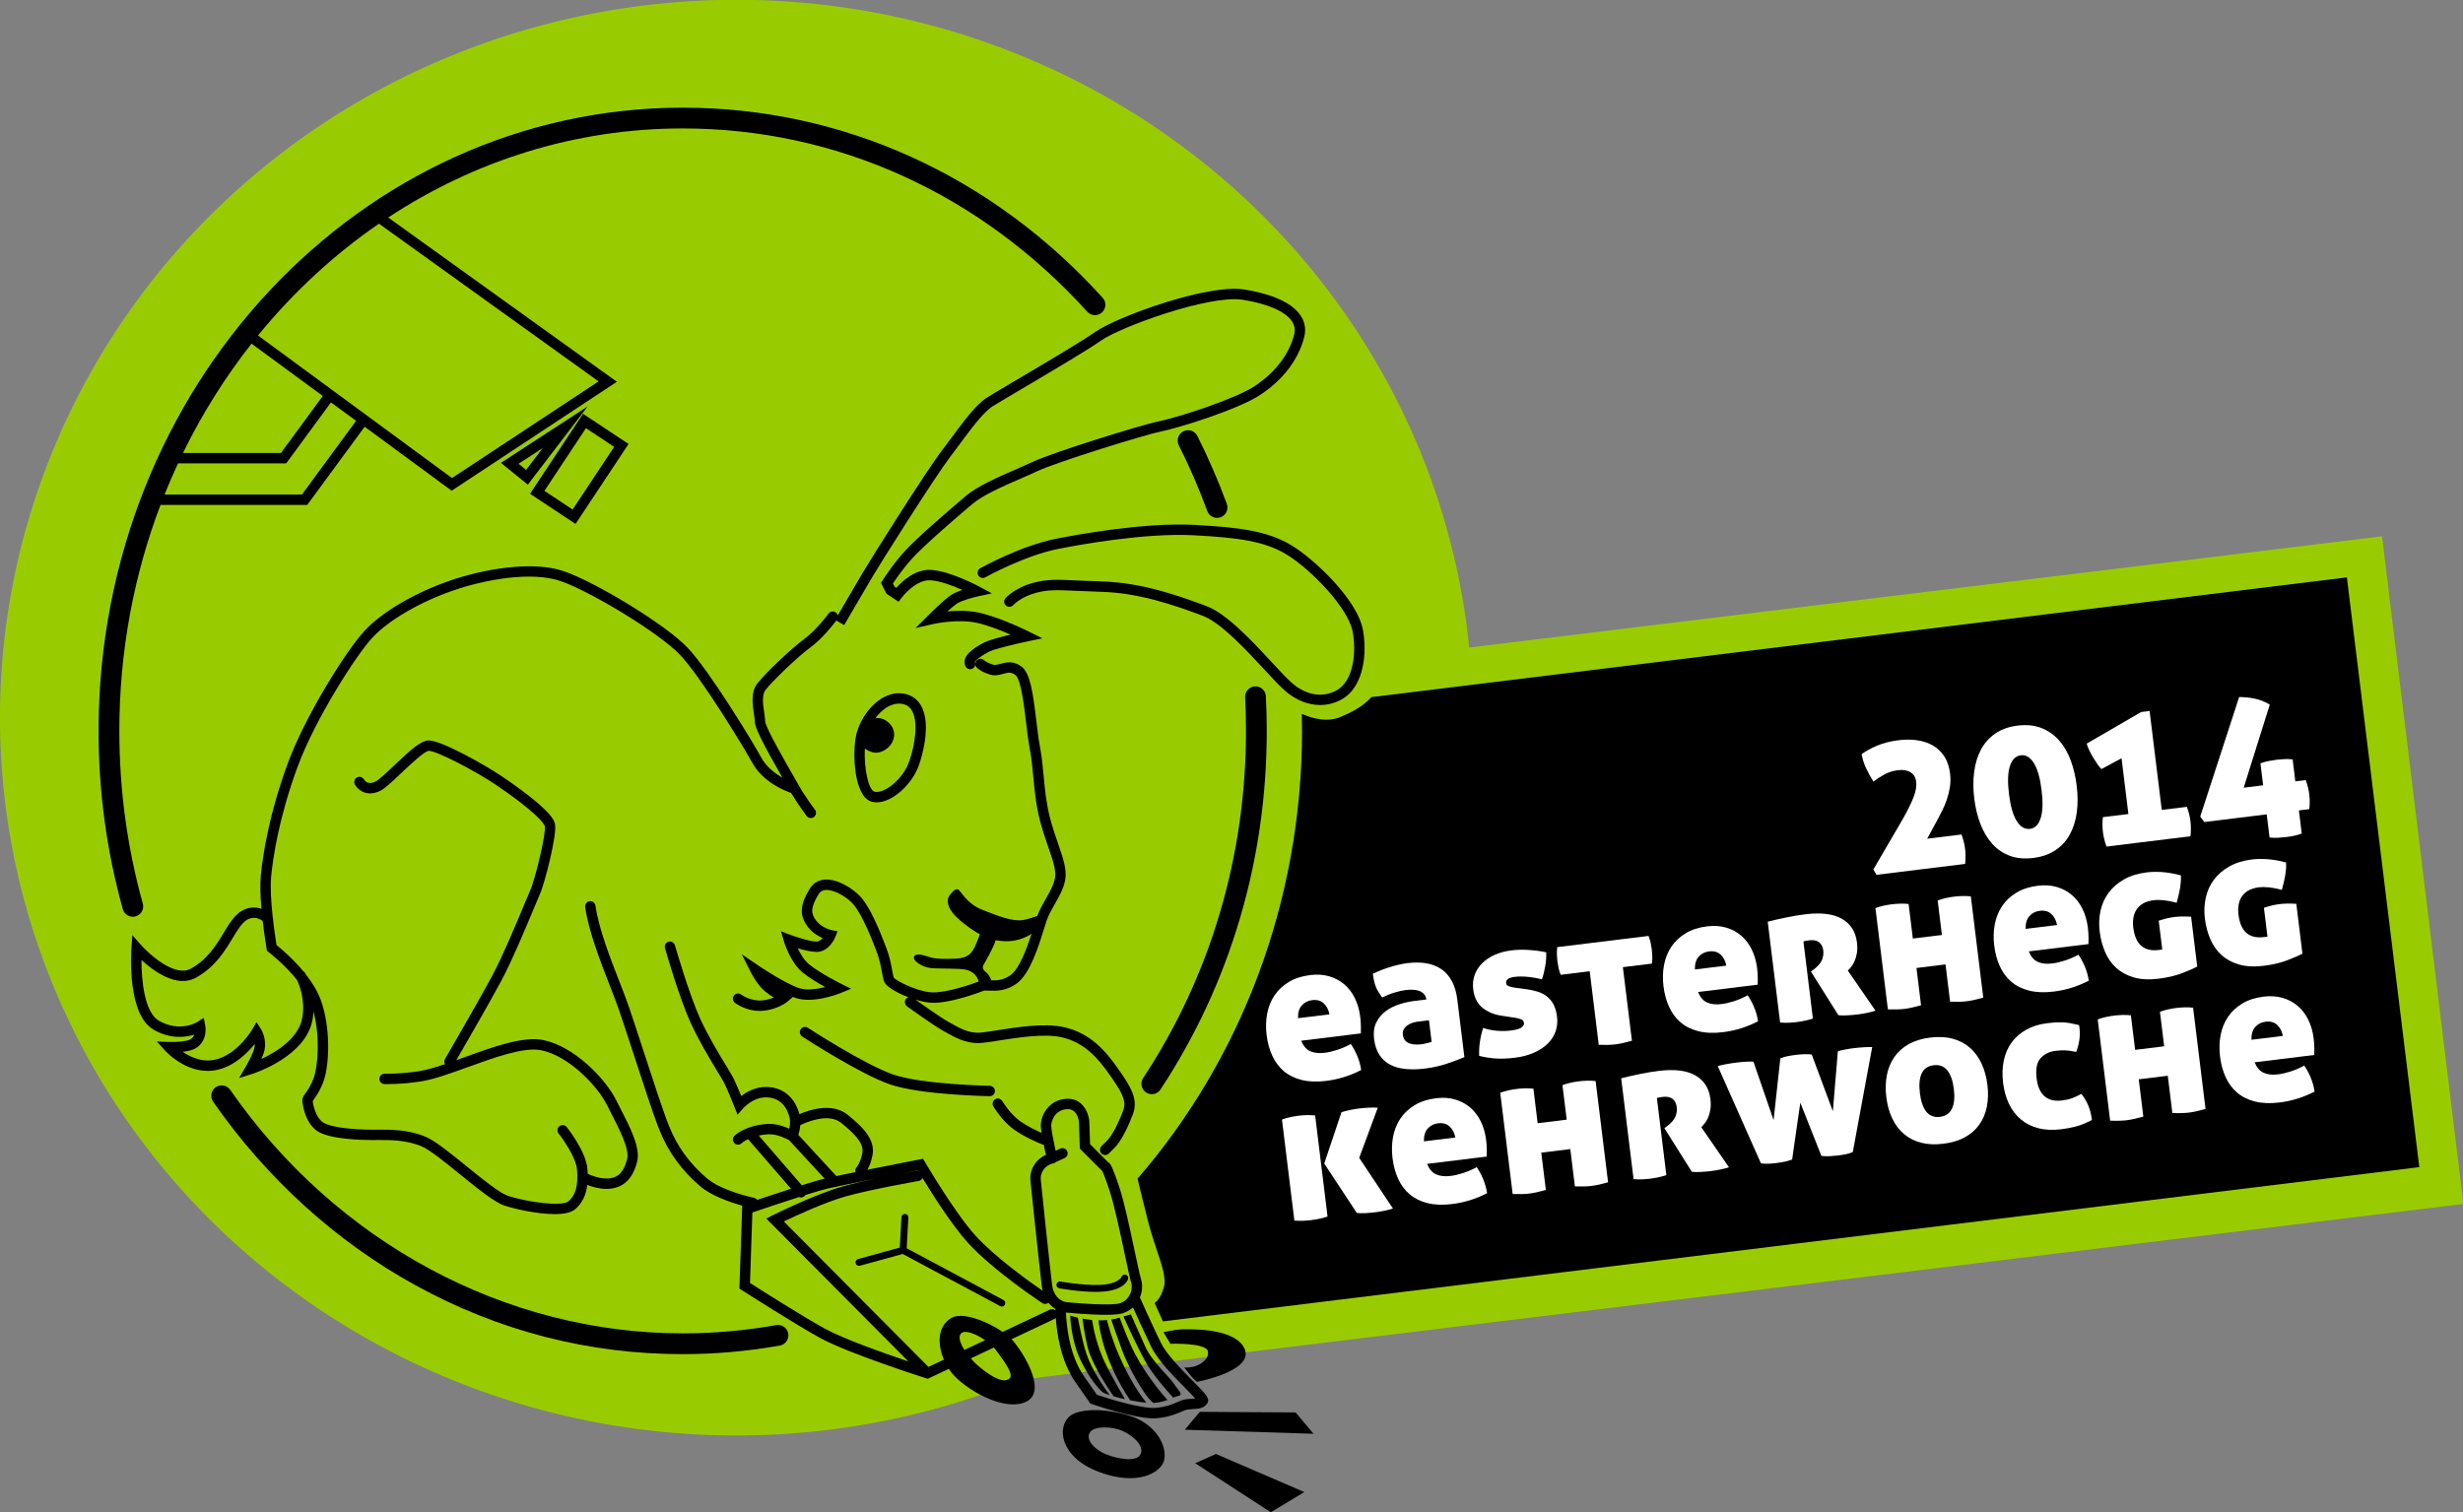 <?xml version="1.0" encoding="UTF-8" standalone="no"?>
<!-- Generator: Adobe Illustrator 15.1.0, SVG Export Plug-In . SVG Version: 6.00 Build 0)  -->

<svg
   xmlns:dc="http://purl.org/dc/elements/1.1/"
   xmlns:cc="http://creativecommons.org/ns#"
   xmlns:rdf="http://www.w3.org/1999/02/22-rdf-syntax-ns#"
   xmlns:svg="http://www.w3.org/2000/svg"
   xmlns="http://www.w3.org/2000/svg"
   xmlns:sodipodi="http://sodipodi.sourceforge.net/DTD/sodipodi-0.dtd"
   xmlns:inkscape="http://www.inkscape.org/namespaces/inkscape"
   version="1.1"
   id="Ebene_2"
   x="0px"
   y="0px"
   width="661.769"
   height="406.395"
   viewBox="0 0 661.769 406.395"
   enable-background="new 0 0 841.89 595.279"
   xml:space="preserve"
   inkscape:version="0.48.4 r9939"
   sodipodi:docname="logo-navbar.svg"><rect x="0" y="0" width="661.769" height="406.395" fill="#808080" stroke="none"/><defs
     id="defs297" /><sodipodi:namedview
     pagecolor="#ffffff"
     bordercolor="#666666"
     borderopacity="1"
     objecttolerance="10"
     gridtolerance="10"
     guidetolerance="10"
     inkscape:pageopacity="0"
     inkscape:pageshadow="2"
     inkscape:window-width="1916"
     inkscape:window-height="1057"
     id="namedview295"
     showgrid="false"
     inkscape:zoom="3.2239237"
     inkscape:cx="375.64106"
     inkscape:cy="113.23994"
     inkscape:window-x="1600"
     inkscape:window-y="19"
     inkscape:window-maximized="1"
     inkscape:current-layer="Ebene_2"
     fit-margin-top="0"
     fit-margin-left="0"
     fit-margin-right="0"
     fit-margin-bottom="0" /><rect
     style="fill:#99cc00;fill-opacity:1;stroke:none"
     id="rect3996"
     width="397.777"
     height="180.677"
     x="219.888"
     y="220.408"
     transform="matrix(0.993,-0.121,0.121,0.993,0,0)" /><path
     sodipodi:type="arc"
     style="fill:#99cc00;fill-opacity:1;stroke:none"
     id="path3222"
     sodipodi:cx="305.71759"
     sodipodi:cy="327.89792"
     sodipodi:rx="190.05823"
     sodipodi:ry="190.05823"
     d="m 495.776,327.898 a 190.058,190.058 0 1 1 -380.116,0 190.058,190.058 0 1 1 380.116,0 z"
     transform="matrix(1.041,0,0,1.015,-120.404,-139.96)" /><path
     d="m 630.569,155.161 -262.116,32.184 c -2.366,2.654 -5.591,4.202 -8.237,5.305 -3.561,1.483 -7.119,0.589 -10.445,-0.801 0.039,1.485 0.067,2.973 0.067,4.468 0,46.449 -16.76,88.735 -44.2,120.431 0.815,3.384 2.034,8.376 3.078,12.402 1.75,6.75 5,13.25 4,16.75 -1,3.5 -2.5,4.25 -2.5,4.25 l 2.25,4.949 337.564,-41.447 -19.461,-158.491 z"
     id="path3"
     inkscape:connector-curvature="0" /><g
     id="g145"
     transform="translate(-121.659,-103.351)"><g
       id="g147"><path
         d="m 471.268,383.029 c 0.563,1.395 1.364,2.33 2.405,2.809 1.041,0.48 2.352,0.621 3.934,0.428 1.02,-0.126 2.147,-0.389 3.383,-0.79 1.236,-0.401 2.438,-0.923 3.608,-1.567 0.604,0.854 1.169,1.891 1.694,3.111 0.524,1.221 0.888,2.515 1.092,3.88 -2.987,1.545 -6.115,2.519 -9.385,2.92 -2.531,0.311 -4.746,0.226 -6.643,-0.255 -1.897,-0.48 -3.494,-1.275 -4.79,-2.384 -1.296,-1.106 -2.322,-2.489 -3.078,-4.146 -0.757,-1.654 -1.26,-3.503 -1.511,-5.542 -0.246,-2.004 -0.195,-3.919 0.151,-5.746 0.347,-1.828 1.002,-3.461 1.968,-4.9 0.966,-1.438 2.246,-2.639 3.84,-3.603 1.596,-0.963 3.518,-1.584 5.768,-1.86 1.863,-0.229 3.563,-0.115 5.102,0.339 1.535,0.453 2.881,1.17 4.038,2.153 1.155,0.982 2.102,2.224 2.839,3.72 0.737,1.499 1.218,3.161 1.442,4.989 0.116,0.949 0.177,1.808 0.182,2.573 0.005,0.768 0.003,1.401 -0.007,1.902 l -16.032,1.969 z m 2.942,-10.908 c -1.125,0.139 -2.049,0.608 -2.771,1.412 -0.724,0.803 -1.063,1.949 -1.022,3.443 l 8.438,-1.036 c -0.222,-1.221 -0.726,-2.203 -1.513,-2.946 -0.786,-0.74 -1.831,-1.032 -3.132,-0.873 z"
         id="path149"
         inkscape:connector-curvature="0"
         style="fill:#ffffff" /><path
         d="m 490.855,382.551 c -0.212,-1.722 -0.018,-3.191 0.583,-4.407 0.6,-1.216 1.439,-2.229 2.518,-3.039 1.079,-0.81 2.303,-1.434 3.678,-1.87 1.374,-0.437 2.729,-0.736 4.065,-0.9 l 3.217,-0.396 c -0.113,-0.63 -0.354,-1.134 -0.722,-1.518 -0.368,-0.384 -0.812,-0.659 -1.332,-0.827 -0.521,-0.168 -1.086,-0.26 -1.694,-0.274 -0.608,-0.013 -1.229,0.018 -1.861,0.095 -0.845,0.104 -1.817,0.322 -2.918,0.653 -1.103,0.331 -2.225,0.781 -3.367,1.351 -0.39,-0.56 -0.729,-1.07 -1.019,-1.535 -0.29,-0.464 -0.526,-0.942 -0.712,-1.438 -0.186,-0.494 -0.339,-1.011 -0.458,-1.55 -0.119,-0.539 -0.223,-1.159 -0.31,-1.863 1.619,-0.769 3.246,-1.397 4.882,-1.884 1.635,-0.486 3.121,-0.812 4.457,-0.977 1.828,-0.224 3.508,-0.206 5.039,0.051 1.529,0.26 2.87,0.781 4.02,1.568 1.149,0.788 2.093,1.857 2.83,3.212 0.737,1.356 1.227,3.018 1.469,4.985 l 1.897,15.453 c -1.289,0.552 -2.859,1.137 -4.709,1.756 -1.852,0.62 -3.831,1.06 -5.941,1.318 -1.829,0.225 -3.528,0.264 -5.098,0.117 -1.571,-0.146 -2.947,-0.521 -4.127,-1.127 -1.181,-0.604 -2.153,-1.474 -2.917,-2.612 -0.764,-1.137 -1.254,-2.583 -1.47,-4.342 z m 12.809,1.426 c 0.316,-0.039 0.769,-0.13 1.357,-0.274 0.59,-0.143 1.02,-0.269 1.293,-0.373 l -0.712,-5.801 -3.006,0.369 c -1.231,0.151 -2.235,0.542 -3.015,1.173 -0.779,0.63 -1.11,1.421 -0.994,2.37 0.087,0.704 0.312,1.239 0.679,1.604 0.366,0.366 0.799,0.624 1.3,0.778 0.5,0.151 1.027,0.23 1.581,0.232 0.554,0.005 1.059,-0.022 1.517,-0.078 z"
         id="path151"
         inkscape:connector-curvature="0"
         style="fill:#ffffff" /><path
         d="m 531.937,369.209 c 1.089,0.152 2.089,0.378 3,0.675 0.911,0.3 1.712,0.727 2.405,1.284 0.694,0.557 1.272,1.272 1.736,2.142 0.463,0.872 0.776,1.959 0.936,3.259 0.164,1.337 0.044,2.617 -0.358,3.845 -0.402,1.228 -1.088,2.328 -2.057,3.305 -0.969,0.975 -2.206,1.806 -3.709,2.489 -1.505,0.685 -3.277,1.152 -5.315,1.402 -1.688,0.207 -3.269,0.275 -4.739,0.207 -1.472,-0.069 -3.053,-0.303 -4.743,-0.703 -0.118,-2.411 0.234,-4.918 1.058,-7.517 1.189,0.389 2.416,0.64 3.679,0.752 1.264,0.113 2.51,0.094 3.74,-0.058 0.422,-0.052 0.86,-0.123 1.312,-0.213 0.452,-0.092 0.848,-0.221 1.184,-0.388 0.336,-0.166 0.605,-0.369 0.81,-0.608 0.201,-0.238 0.281,-0.534 0.238,-0.886 -0.057,-0.457 -0.327,-0.771 -0.812,-0.943 -0.485,-0.173 -1.038,-0.31 -1.656,-0.413 l -3.709,-0.562 c -1.929,-0.298 -3.586,-1.005 -4.972,-2.119 -1.387,-1.115 -2.214,-2.762 -2.481,-4.941 -0.168,-1.372 -0.04,-2.653 0.385,-3.849 0.425,-1.194 1.098,-2.249 2.021,-3.166 0.922,-0.917 2.052,-1.67 3.389,-2.264 1.337,-0.591 2.85,-0.992 4.537,-1.199 1.336,-0.164 2.812,-0.201 4.429,-0.114 1.617,0.087 3.231,0.299 4.844,0.637 0.067,1.134 -0.014,2.365 -0.243,3.696 -0.229,1.332 -0.529,2.519 -0.9,3.564 -0.996,-0.271 -2.183,-0.482 -3.559,-0.635 -1.374,-0.152 -2.624,-0.159 -3.748,-0.021 -1.654,0.203 -2.423,0.76 -2.311,1.674 0.047,0.388 0.275,0.663 0.689,0.825 0.413,0.164 0.874,0.287 1.383,0.366 l 3.537,0.477 z"
         id="path153"
         inkscape:connector-curvature="0"
         style="fill:#ffffff" /><path
         d="m 548.792,364.355 -7.806,0.959 c -0.263,-0.681 -0.458,-1.326 -0.585,-1.936 -0.129,-0.609 -0.228,-1.193 -0.297,-1.758 -0.069,-0.562 -0.114,-1.145 -0.134,-1.75 -0.021,-0.604 0.013,-1.268 0.103,-1.994 l 24.523,-3.011 c 0.262,0.683 0.456,1.319 0.583,1.909 0.126,0.593 0.223,1.169 0.292,1.731 0.069,0.563 0.115,1.154 0.139,1.776 0.021,0.623 -0.012,1.296 -0.101,2.02 l -7.806,0.959 2.429,19.777 c -0.897,0.251 -1.71,0.458 -2.439,0.62 -0.73,0.16 -1.394,0.278 -1.992,0.352 -0.598,0.073 -1.27,0.119 -2.016,0.141 -0.748,0.02 -1.57,0.014 -2.466,-0.019 l -2.427,-19.776 z"
         id="path155"
         inkscape:connector-curvature="0"
         style="fill:#ffffff" /><path
         d="m 577.903,369.936 c 0.563,1.396 1.364,2.33 2.405,2.81 1.04,0.479 2.353,0.621 3.935,0.427 1.019,-0.125 2.146,-0.389 3.381,-0.79 1.236,-0.4 2.438,-0.923 3.608,-1.567 0.605,0.854 1.17,1.891 1.694,3.112 0.525,1.22 0.889,2.514 1.093,3.88 -2.987,1.544 -6.116,2.518 -9.384,2.919 -2.533,0.312 -4.747,0.227 -6.644,-0.255 -1.897,-0.48 -3.494,-1.274 -4.789,-2.384 -1.296,-1.106 -2.323,-2.489 -3.079,-4.145 -0.758,-1.655 -1.259,-3.504 -1.51,-5.543 -0.246,-2.004 -0.196,-3.919 0.15,-5.746 0.346,-1.827 1.002,-3.46 1.969,-4.899 0.964,-1.438 2.245,-2.639 3.84,-3.604 1.595,-0.963 3.517,-1.583 5.768,-1.859 1.862,-0.229 3.563,-0.115 5.1,0.338 1.536,0.454 2.883,1.171 4.039,2.154 1.155,0.982 2.102,2.223 2.839,3.72 0.737,1.498 1.218,3.161 1.442,4.989 0.116,0.949 0.177,1.807 0.182,2.572 0.005,0.769 0.003,1.402 -0.007,1.902 l -16.032,1.969 z m 2.943,-10.908 c -1.125,0.138 -2.048,0.608 -2.771,1.411 -0.723,0.803 -1.064,1.95 -1.022,3.443 l 8.438,-1.036 c -0.223,-1.221 -0.726,-2.202 -1.514,-2.945 -0.787,-0.741 -1.831,-1.033 -3.131,-0.873 z"
         id="path157"
         inkscape:connector-curvature="0"
         style="fill:#ffffff" /><path
         d="m 596.621,351.042 c 1.626,-0.414 3.319,-0.8 5.078,-1.158 1.757,-0.358 3.428,-0.637 5.01,-0.831 4.253,-0.521 7.543,-0.112 9.866,1.226 2.324,1.339 3.663,3.449 4.017,6.332 0.134,1.091 0.128,2.054 -0.02,2.893 -0.146,0.84 -0.361,1.571 -0.641,2.193 -0.281,0.624 -0.593,1.136 -0.936,1.533 -0.345,0.4 -0.626,0.721 -0.847,0.962 l 7.425,10.759 c -0.687,0.226 -1.455,0.429 -2.308,0.604 -0.854,0.176 -1.685,0.312 -2.493,0.412 -0.984,0.121 -1.938,0.203 -2.86,0.245 -0.923,0.042 -1.692,0.028 -2.306,-0.038 l -7.383,-11.728 0.687,-0.514 c 1.144,-0.854 1.896,-1.704 2.257,-2.551 0.358,-0.848 0.482,-1.728 0.37,-2.643 -0.111,-0.914 -0.477,-1.628 -1.092,-2.141 -0.616,-0.514 -1.522,-0.697 -2.718,-0.55 -0.668,0.082 -1.175,0.18 -1.517,0.294 l 2.544,20.726 c -0.892,0.288 -1.703,0.504 -2.436,0.646 -0.732,0.144 -1.38,0.25 -1.941,0.319 -0.599,0.073 -1.252,0.127 -1.961,0.159 -0.71,0.035 -1.532,0.02 -2.469,-0.044 l -3.326,-27.105 z"
         id="path159"
         inkscape:connector-curvature="0"
         style="fill:#ffffff" /><path
         stroke-miterlimit="10"
         d="m 644.39,362.521 -7.805,0.958 1.229,10.021 c -0.897,0.252 -1.71,0.459 -2.439,0.621 -0.729,0.16 -1.394,0.278 -1.992,0.352 -0.598,0.073 -1.269,0.119 -2.016,0.141 -0.747,0.02 -1.569,0.014 -2.465,-0.019 l -3.341,-27.214 c 0.751,-0.27 1.5,-0.486 2.248,-0.65 0.747,-0.162 1.472,-0.287 2.176,-0.374 0.667,-0.081 1.393,-0.135 2.175,-0.161 0.782,-0.023 1.554,0.007 2.313,0.091 l 1.14,9.282 7.806,-0.958 -1.14,-9.282 c 0.751,-0.27 1.5,-0.486 2.248,-0.65 0.748,-0.162 1.473,-0.287 2.177,-0.374 0.666,-0.081 1.393,-0.135 2.174,-0.16 0.782,-0.024 1.554,0.006 2.313,0.09 l 3.341,27.214 c -0.897,0.252 -1.71,0.459 -2.438,0.621 -0.73,0.16 -1.395,0.278 -1.992,0.352 -0.597,0.074 -1.27,0.119 -2.017,0.141 -0.747,0.02 -1.569,0.014 -2.465,-0.019 l -1.23,-10.023 z"
         id="path161"
         inkscape:connector-curvature="0"
         style="fill:#ffffff;stroke:none;stroke-miterlimit:10;fill-opacity:1;stroke-width:1;stroke-dasharray:none" /><path
         stroke-miterlimit="10"
         d="m 666.766,359.024 c 0.563,1.396 1.365,2.331 2.406,2.81 1.04,0.48 2.352,0.621 3.934,0.427 1.019,-0.125 2.147,-0.389 3.382,-0.79 1.236,-0.4 2.438,-0.923 3.608,-1.566 0.604,0.854 1.17,1.89 1.694,3.111 0.524,1.221 0.889,2.514 1.092,3.88 -2.986,1.544 -6.115,2.518 -9.385,2.919 -2.531,0.312 -4.746,0.227 -6.643,-0.254 -1.897,-0.481 -3.493,-1.275 -4.789,-2.385 -1.296,-1.106 -2.322,-2.489 -3.078,-4.145 -0.758,-1.655 -1.26,-3.504 -1.511,-5.543 -0.246,-2.004 -0.195,-3.919 0.151,-5.746 0.346,-1.827 1.002,-3.46 1.968,-4.899 0.965,-1.438 2.246,-2.639 3.841,-3.603 1.595,-0.964 3.517,-1.584 5.767,-1.86 1.863,-0.229 3.563,-0.115 5.101,0.338 1.536,0.454 2.883,1.171 4.038,2.154 1.156,0.982 2.103,2.223 2.839,3.72 0.737,1.498 1.219,3.161 1.443,4.989 0.116,0.949 0.176,1.808 0.182,2.573 0.005,0.768 0.002,1.401 -0.007,1.902 l -16.033,1.968 z m 2.943,-10.907 c -1.126,0.138 -2.048,0.608 -2.771,1.411 -0.723,0.803 -1.064,1.95 -1.022,3.444 l 8.438,-1.036 c -0.222,-1.222 -0.725,-2.203 -1.513,-2.946 -0.787,-0.741 -1.831,-1.033 -3.132,-0.873 z"
         id="path163"
         inkscape:connector-curvature="0"
         style="fill:#ffffff;stroke:none;stroke-miterlimit:10;fill-opacity:1" /><path
         stroke-miterlimit="10"
         d="m 701.606,366.363 c -2.531,0.312 -4.731,0.197 -6.6,-0.34 -1.869,-0.538 -3.444,-1.389 -4.729,-2.552 -1.285,-1.162 -2.291,-2.591 -3.016,-4.286 -0.727,-1.696 -1.211,-3.546 -1.457,-5.55 -0.237,-1.934 -0.154,-3.8 0.249,-5.599 0.402,-1.798 1.135,-3.404 2.191,-4.819 1.058,-1.415 2.438,-2.601 4.141,-3.56 1.702,-0.959 3.73,-1.583 6.087,-1.872 1.23,-0.151 2.602,-0.176 4.112,-0.076 1.513,0.101 3.189,0.394 5.034,0.881 0.037,0.603 0.037,1.174 -0.005,1.714 -0.041,0.54 -0.106,1.093 -0.198,1.657 -0.09,0.563 -0.213,1.169 -0.365,1.811 -0.153,0.644 -0.34,1.372 -0.562,2.184 -1.256,-0.344 -2.407,-0.569 -3.455,-0.673 -1.048,-0.104 -1.94,-0.109 -2.679,-0.019 -1.16,0.142 -2.124,0.439 -2.889,0.89 -0.766,0.451 -1.358,1.005 -1.776,1.663 -0.42,0.659 -0.694,1.397 -0.826,2.217 -0.131,0.819 -0.144,1.649 -0.04,2.494 0.289,2.355 1.01,4.024 2.167,5.007 1.154,0.983 2.718,1.353 4.686,1.11 l 0.95,-0.116 -0.952,-7.752 c 0.856,-0.283 1.624,-0.503 2.302,-0.657 0.677,-0.154 1.331,-0.271 1.964,-0.349 1.23,-0.15 2.709,-0.173 4.436,-0.062 l 1.645,13.396 c -0.972,0.512 -2.344,1.109 -4.116,1.79 -1.773,0.681 -3.873,1.17 -6.299,1.468 z"
         id="path165"
         inkscape:connector-curvature="0"
         style="fill:#ffffff;stroke:none;stroke-miterlimit:10;fill-opacity:1" /><path
         stroke-miterlimit="10"
         d="m 729.874,362.893 c -2.531,0.311 -4.731,0.197 -6.601,-0.34 -1.868,-0.538 -3.444,-1.389 -4.729,-2.552 -1.285,-1.162 -2.291,-2.591 -3.016,-4.286 -0.727,-1.696 -1.211,-3.546 -1.457,-5.55 -0.237,-1.934 -0.155,-3.8 0.248,-5.599 0.403,-1.798 1.136,-3.404 2.191,-4.819 1.059,-1.415 2.438,-2.601 4.142,-3.56 1.702,-0.959 3.73,-1.583 6.087,-1.872 1.229,-0.151 2.602,-0.176 4.112,-0.076 1.512,0.101 3.189,0.394 5.033,0.881 0.038,0.603 0.037,1.173 -0.004,1.714 -0.041,0.54 -0.106,1.093 -0.198,1.656 -0.091,0.564 -0.213,1.17 -0.366,1.812 -0.154,0.644 -0.34,1.372 -0.562,2.184 -1.256,-0.345 -2.408,-0.569 -3.456,-0.673 -1.048,-0.104 -1.939,-0.109 -2.678,-0.02 -1.16,0.143 -2.124,0.44 -2.89,0.891 -0.765,0.451 -1.357,1.005 -1.776,1.663 -0.419,0.659 -0.693,1.397 -0.825,2.217 -0.132,0.82 -0.145,1.649 -0.041,2.494 0.289,2.355 1.011,4.024 2.167,5.007 1.155,0.983 2.718,1.353 4.687,1.11 l 0.95,-0.116 -0.952,-7.752 c 0.856,-0.283 1.624,-0.503 2.302,-0.657 0.676,-0.154 1.33,-0.271 1.963,-0.349 1.231,-0.15 2.71,-0.173 4.437,-0.062 l 1.645,13.396 c -0.972,0.512 -2.344,1.109 -4.116,1.79 -1.772,0.68 -3.871,1.17 -6.297,1.468 z"
         id="path167"
         inkscape:connector-curvature="0"
         style="fill:#ffffff;stroke:none;stroke-miterlimit:10;fill-opacity:1" /></g><g
       id="g169"><path
         d="m 625.83,338.443 -0.82,-1.452 7.872,-13.493 c 1.349,-2.378 2.328,-4.363 2.937,-5.955 0.607,-1.592 0.838,-2.984 0.691,-4.18 -0.134,-1.09 -0.637,-1.912 -1.508,-2.465 -0.871,-0.554 -2.01,-0.744 -3.416,-0.571 -1.336,0.164 -2.555,0.555 -3.657,1.172 -1.102,0.617 -2.078,1.245 -2.927,1.885 -0.714,-1.161 -1.36,-2.349 -1.937,-3.563 -0.577,-1.213 -0.982,-2.483 -1.218,-3.812 1.113,-0.815 2.502,-1.573 4.164,-2.277 1.661,-0.704 3.582,-1.19 5.764,-1.458 1.793,-0.22 3.48,-0.213 5.062,0.021 1.581,0.233 2.985,0.713 4.219,1.437 1.229,0.724 2.241,1.696 3.033,2.919 0.793,1.224 1.3,2.731 1.52,4.524 0.155,1.266 0.145,2.48 -0.033,3.645 -0.18,1.165 -0.452,2.286 -0.819,3.366 -0.366,1.08 -0.802,2.115 -1.305,3.104 -0.504,0.991 -1.001,1.944 -1.495,2.861 l -2.488,4.589 9.229,-1.134 c 0.497,1.438 0.812,2.702 0.946,3.791 0.151,1.232 0.159,2.604 0.025,4.119 l -23.839,2.927 z"
         id="path171"
         inkscape:connector-curvature="0"
         style="fill:#ffffff" /><path
         d="m 663.786,298.342 c 2.355,-0.289 4.452,-0.081 6.287,0.621 1.834,0.704 3.412,1.786 4.734,3.247 1.321,1.462 2.379,3.25 3.174,5.364 0.795,2.115 1.349,4.438 1.659,6.971 0.311,2.53 0.316,4.903 0.019,7.117 -0.301,2.214 -0.914,4.181 -1.846,5.901 -0.931,1.721 -2.221,3.137 -3.867,4.248 -1.649,1.112 -3.651,1.814 -6.006,2.104 -2.356,0.289 -4.45,0.091 -6.283,-0.595 -1.834,-0.684 -3.399,-1.749 -4.701,-3.195 -1.302,-1.447 -2.357,-3.209 -3.165,-5.287 -0.81,-2.077 -1.368,-4.383 -1.679,-6.913 -0.311,-2.532 -0.32,-4.922 -0.023,-7.171 0.293,-2.248 0.905,-4.242 1.835,-5.979 0.927,-1.737 2.206,-3.171 3.835,-4.298 1.629,-1.128 3.637,-1.841 6.027,-2.135 z m 0.872,7.978 c -1.406,0.173 -2.395,1.133 -2.965,2.88 -0.57,1.747 -0.653,4.274 -0.247,7.579 0.401,3.27 1.1,5.682 2.093,7.236 0.994,1.556 2.178,2.249 3.548,2.081 1.337,-0.164 2.29,-1.12 2.86,-2.867 0.569,-1.747 0.655,-4.256 0.254,-7.525 -0.405,-3.305 -1.098,-5.736 -2.073,-7.294 -0.977,-1.557 -2.133,-2.254 -3.47,-2.09 z"
         id="path173"
         inkscape:connector-curvature="0"
         style="fill:#ffffff" /><path
         d="m 686.261,310.037 c -0.372,-0.418 -0.753,-0.906 -1.143,-1.465 -0.391,-0.558 -0.765,-1.138 -1.123,-1.736 -0.36,-0.598 -0.685,-1.209 -0.976,-1.834 -0.29,-0.624 -0.525,-1.228 -0.704,-1.814 l 14.644,-8.49 2.267,-0.278 3.264,26.582 6.751,-0.829 c 0.485,1.332 0.803,2.614 0.954,3.845 0.159,1.301 0.165,2.655 0.018,4.065 l -22.572,2.771 c -0.485,-1.333 -0.807,-2.648 -0.966,-3.949 -0.151,-1.23 -0.153,-2.552 -0.006,-3.961 l 6.856,-0.842 -1.839,-14.979 -5.425,2.914 z"
         id="path175"
         inkscape:connector-curvature="0"
         style="fill:#ffffff" /><path
         d="m 741.174,312.985 c 0.484,1.332 0.803,2.614 0.953,3.844 0.151,1.231 0.153,2.552 0.005,3.961 l -2.796,0.343 0.765,6.225 c -0.717,0.266 -1.434,0.47 -2.146,0.61 -0.714,0.143 -1.406,0.253 -2.074,0.335 -0.703,0.087 -1.418,0.148 -2.145,0.184 -0.728,0.035 -1.488,0.013 -2.283,-0.066 l -0.765,-6.225 -16.771,2.059 -1.091,-1.471 10.456,-32.121 c 1.394,0.009 2.775,0.15 4.148,0.428 1.372,0.278 2.731,0.815 4.079,1.613 l -7.001,22.328 5.221,-0.641 -0.726,-5.906 c 0.752,-0.271 1.485,-0.479 2.199,-0.619 0.714,-0.14 1.422,-0.255 2.126,-0.342 0.668,-0.082 1.366,-0.14 2.093,-0.177 0.726,-0.035 1.472,-0.01 2.23,0.075 l 0.726,5.906 2.797,-0.343 z"
         id="path177"
         inkscape:connector-curvature="0"
         style="fill:#ffffff" /></g><g
       id="g179"><path
         d="m 466.105,404.21 c 0.752,-0.27 1.501,-0.487 2.249,-0.65 0.747,-0.162 1.472,-0.287 2.176,-0.374 0.668,-0.082 1.393,-0.135 2.175,-0.16 0.782,-0.025 1.554,0.006 2.313,0.09 l 3.335,27.16 c -0.894,0.288 -1.705,0.504 -2.437,0.648 -0.732,0.143 -1.38,0.249 -1.941,0.317 -0.599,0.074 -1.27,0.13 -2.015,0.168 -0.744,0.037 -1.585,0.024 -2.521,-0.039 l -3.334,-27.16 z m 15.98,-1.962 c 0.616,-0.218 1.376,-0.418 2.281,-0.601 0.906,-0.183 1.71,-0.317 2.414,-0.404 0.913,-0.112 1.841,-0.189 2.781,-0.233 0.939,-0.044 1.7,-0.03 2.28,0.04 l -4.985,13.461 9.059,13.608 c -0.616,0.219 -1.394,0.421 -2.334,0.609 -0.941,0.186 -1.764,0.322 -2.466,0.408 -0.915,0.112 -1.824,0.188 -2.729,0.229 -0.904,0.039 -1.63,0.021 -2.175,-0.056 l -8.749,-13.272 4.623,-13.789 z"
         id="path181"
         inkscape:connector-curvature="0"
         style="fill:#ffffff" /><path
         stroke-miterlimit="10"
         d="m 505.096,416.126 c 0.563,1.395 1.364,2.33 2.405,2.81 1.04,0.479 2.352,0.621 3.934,0.427 1.02,-0.125 2.148,-0.389 3.383,-0.79 1.235,-0.4 2.438,-0.923 3.608,-1.567 0.604,0.854 1.169,1.891 1.694,3.11 0.524,1.222 0.888,2.516 1.091,3.881 -2.986,1.545 -6.114,2.519 -9.384,2.92 -2.531,0.311 -4.746,0.225 -6.643,-0.255 -1.897,-0.48 -3.494,-1.275 -4.79,-2.384 -1.296,-1.106 -2.322,-2.489 -3.078,-4.146 -0.757,-1.654 -1.261,-3.503 -1.511,-5.542 -0.246,-2.005 -0.195,-3.919 0.151,-5.747 0.347,-1.827 1.002,-3.46 1.968,-4.898 0.966,-1.438 2.246,-2.64 3.84,-3.604 1.596,-0.962 3.518,-1.582 5.768,-1.858 1.863,-0.229 3.563,-0.116 5.102,0.338 1.535,0.454 2.883,1.171 4.038,2.153 1.156,0.982 2.102,2.224 2.838,3.721 0.737,1.498 1.219,3.161 1.443,4.989 0.116,0.948 0.177,1.807 0.182,2.572 0.006,0.768 0.003,1.4 -0.006,1.902 l -16.033,1.968 z m 2.942,-10.908 c -1.125,0.139 -2.049,0.608 -2.771,1.411 -0.724,0.804 -1.063,1.951 -1.022,3.444 l 8.438,-1.036 c -0.223,-1.221 -0.725,-2.203 -1.513,-2.945 -0.788,-0.742 -1.831,-1.033 -3.132,-0.874 z"
         id="path183"
         inkscape:connector-curvature="0"
         style="fill:#ffffff;stroke:none;stroke-miterlimit:10;fill-opacity:1" /><path
         stroke-miterlimit="10"
         d="m 543.579,412.15 -7.805,0.958 1.229,10.021 c -0.897,0.252 -1.709,0.459 -2.439,0.62 -0.73,0.161 -1.394,0.278 -1.991,0.353 -0.599,0.073 -1.27,0.119 -2.017,0.14 -0.747,0.02 -1.57,0.014 -2.465,-0.018 l -3.342,-27.214 c 0.751,-0.271 1.501,-0.488 2.249,-0.651 0.746,-0.162 1.473,-0.287 2.176,-0.373 0.667,-0.082 1.393,-0.136 2.176,-0.161 0.781,-0.024 1.552,0.007 2.312,0.091 l 1.14,9.282 7.806,-0.958 -1.14,-9.282 c 0.751,-0.271 1.5,-0.488 2.248,-0.651 0.747,-0.162 1.473,-0.287 2.177,-0.373 0.667,-0.082 1.392,-0.136 2.174,-0.161 0.782,-0.024 1.554,0.007 2.313,0.091 l 3.342,27.214 c -0.898,0.252 -1.711,0.459 -2.439,0.62 -0.73,0.161 -1.395,0.278 -1.992,0.353 -0.598,0.073 -1.271,0.119 -2.017,0.14 -0.747,0.02 -1.569,0.014 -2.465,-0.018 l -1.23,-10.023 z"
         id="path185"
         inkscape:connector-curvature="0"
         style="fill:#ffffff;stroke:none;stroke-miterlimit:10;fill-opacity:1" /><path
         d="m 557.249,393.126 c 1.627,-0.414 3.319,-0.8 5.078,-1.159 1.758,-0.357 3.429,-0.635 5.011,-0.829 4.253,-0.522 7.542,-0.113 9.866,1.226 2.323,1.338 3.662,3.449 4.016,6.332 0.134,1.091 0.128,2.054 -0.02,2.893 -0.146,0.84 -0.361,1.57 -0.641,2.193 -0.28,0.624 -0.593,1.135 -0.936,1.533 -0.345,0.4 -0.625,0.719 -0.846,0.961 l 7.425,10.758 c -0.688,0.228 -1.456,0.429 -2.308,0.605 -0.854,0.176 -1.685,0.313 -2.493,0.412 -0.985,0.121 -1.938,0.203 -2.86,0.246 -0.923,0.041 -1.692,0.028 -2.307,-0.039 l -7.383,-11.727 0.687,-0.514 c 1.144,-0.854 1.896,-1.705 2.257,-2.551 0.359,-0.848 0.483,-1.729 0.371,-2.644 -0.112,-0.914 -0.477,-1.627 -1.093,-2.141 -0.616,-0.513 -1.522,-0.696 -2.718,-0.55 -0.667,0.082 -1.174,0.181 -1.517,0.294 l 2.545,20.727 c -0.893,0.288 -1.704,0.503 -2.437,0.646 -0.731,0.145 -1.379,0.251 -1.941,0.32 -0.598,0.073 -1.251,0.127 -1.961,0.159 -0.71,0.034 -1.532,0.02 -2.468,-0.044 l -3.327,-27.107 z"
         id="path187"
         inkscape:connector-curvature="0"
         style="fill:#ffffff" /><path
         d="m 614.12,401.989 1.34,-16.117 c 0.272,-0.104 0.809,-0.241 1.608,-0.411 0.8,-0.171 1.656,-0.311 2.571,-0.423 1.161,-0.143 2.193,-0.234 3.099,-0.273 0.905,-0.04 1.555,-0.048 1.951,-0.026 l -5.209,28.209 c -0.577,0.25 -1.214,0.443 -1.909,0.584 -0.698,0.138 -1.397,0.251 -2.1,0.337 -0.704,0.086 -1.42,0.147 -2.146,0.185 -0.728,0.034 -1.488,0.012 -2.283,-0.069 l -5.663,-14.294 c -0.379,2.438 -0.751,5 -1.117,7.687 -0.366,2.687 -0.726,5.211 -1.077,7.572 -0.717,0.267 -1.434,0.471 -2.146,0.612 -0.716,0.141 -1.424,0.255 -2.127,0.341 -0.703,0.087 -1.41,0.146 -2.119,0.181 -0.71,0.033 -1.374,-0.002 -1.993,-0.104 l -11.615,-26.144 c 0.378,-0.117 1.046,-0.271 2.004,-0.46 0.958,-0.189 2.019,-0.354 3.179,-0.497 0.914,-0.112 1.805,-0.187 2.676,-0.222 0.87,-0.035 1.449,-0.035 1.74,0 l 5.41,15.718 1.815,-16.605 c 0.575,-0.248 1.221,-0.444 1.936,-0.584 0.714,-0.143 1.422,-0.256 2.126,-0.343 0.703,-0.086 1.418,-0.147 2.146,-0.182 0.726,-0.037 1.47,-0.012 2.23,0.072 l 5.673,15.256 z"
         id="path189"
         inkscape:connector-curvature="0"
         style="fill:#ffffff" /><path
         d="m 628.488,398.244 c -0.263,-2.144 -0.215,-4.139 0.147,-5.986 0.363,-1.847 1.037,-3.474 2.025,-4.879 0.985,-1.407 2.281,-2.556 3.885,-3.449 1.604,-0.893 3.513,-1.476 5.728,-1.747 2.25,-0.276 4.262,-0.176 6.034,0.303 1.771,0.479 3.306,1.28 4.604,2.406 1.299,1.126 2.347,2.54 3.146,4.245 0.797,1.705 1.329,3.629 1.592,5.772 0.26,2.11 0.205,4.07 -0.161,5.882 -0.367,1.812 -1.045,3.413 -2.034,4.8 -0.989,1.39 -2.286,2.521 -3.892,3.396 -1.605,0.875 -3.535,1.452 -5.785,1.729 -2.215,0.271 -4.207,0.177 -5.977,-0.284 -1.77,-0.46 -3.303,-1.244 -4.598,-2.353 -1.297,-1.107 -2.341,-2.495 -3.135,-4.165 -0.794,-1.672 -1.319,-3.56 -1.579,-5.67 z m 18.142,-2.227 c -0.275,-2.249 -0.866,-3.925 -1.768,-5.028 -0.904,-1.103 -2.128,-1.56 -3.676,-1.369 -1.548,0.189 -2.616,0.928 -3.207,2.214 -0.592,1.287 -0.75,3.055 -0.474,5.304 0.272,2.215 0.851,3.876 1.736,4.98 0.885,1.104 2.1,1.562 3.647,1.372 1.547,-0.19 2.625,-0.929 3.235,-2.218 0.609,-1.288 0.779,-3.041 0.507,-5.255 z"
         id="path191"
         inkscape:connector-curvature="0"
         style="fill:#ffffff" /><path
         d="m 659.854,394.286 c -0.259,-2.109 -0.198,-4.08 0.185,-5.911 0.382,-1.831 1.076,-3.442 2.083,-4.834 1.007,-1.39 2.311,-2.539 3.912,-3.45 1.601,-0.911 3.492,-1.5 5.672,-1.768 0.738,-0.091 1.443,-0.158 2.117,-0.205 0.67,-0.048 1.338,-0.058 2.002,-0.033 0.664,0.025 1.352,0.102 2.063,0.229 0.712,0.128 1.509,0.298 2.39,0.51 0.219,1.188 0.259,2.387 0.122,3.599 -0.138,1.214 -0.436,2.418 -0.894,3.616 -0.625,-0.138 -1.181,-0.238 -1.672,-0.304 -0.488,-0.064 -0.949,-0.105 -1.379,-0.125 -0.431,-0.019 -0.85,-0.012 -1.257,0.021 -0.406,0.033 -0.839,0.076 -1.295,0.133 -1.688,0.207 -3.023,0.88 -4.008,2.018 -0.985,1.138 -1.325,2.938 -1.023,5.398 0.16,1.302 0.459,2.362 0.899,3.183 0.439,0.821 0.961,1.443 1.567,1.868 0.605,0.426 1.281,0.699 2.028,0.82 0.746,0.124 1.524,0.136 2.333,0.036 1.02,-0.125 1.896,-0.321 2.63,-0.591 0.734,-0.269 1.588,-0.658 2.561,-1.171 0.714,0.876 1.32,1.881 1.816,3.016 0.495,1.136 0.837,2.459 1.022,3.97 -1.541,0.831 -2.967,1.417 -4.281,1.758 -1.315,0.339 -2.64,0.592 -3.976,0.756 -2.25,0.276 -4.279,0.185 -6.082,-0.271 -1.806,-0.455 -3.374,-1.235 -4.705,-2.34 -1.331,-1.103 -2.402,-2.487 -3.213,-4.155 -0.81,-1.67 -1.349,-3.592 -1.617,-5.773 z"
         id="path193"
         inkscape:connector-curvature="0"
         style="fill:#ffffff" /><path
         d="m 704.112,392.439 -7.805,0.958 1.229,10.021 c -0.897,0.252 -1.709,0.459 -2.439,0.619 -0.729,0.161 -1.394,0.279 -1.991,0.354 -0.599,0.073 -1.269,0.119 -2.017,0.139 -0.747,0.021 -1.569,0.015 -2.465,-0.018 l -3.341,-27.213 c 0.751,-0.271 1.5,-0.488 2.248,-0.651 0.746,-0.162 1.473,-0.287 2.176,-0.373 0.667,-0.082 1.393,-0.136 2.176,-0.161 0.781,-0.024 1.553,0.007 2.312,0.091 l 1.14,9.282 7.806,-0.959 -1.14,-9.281 c 0.751,-0.271 1.501,-0.488 2.249,-0.651 0.746,-0.162 1.472,-0.287 2.176,-0.373 0.667,-0.082 1.393,-0.136 2.174,-0.161 0.782,-0.024 1.555,0.007 2.314,0.091 l 3.341,27.214 c -0.897,0.252 -1.711,0.459 -2.439,0.619 -0.729,0.161 -1.394,0.279 -1.992,0.354 -0.598,0.073 -1.27,0.119 -2.016,0.139 -0.748,0.021 -1.569,0.015 -2.466,-0.018 l -1.23,-10.022 z"
         id="path195"
         inkscape:connector-curvature="0"
         style="fill:#ffffff" /><path
         d="m 727.438,388.826 c 0.563,1.395 1.365,2.33 2.406,2.809 1.039,0.48 2.352,0.621 3.934,0.427 1.019,-0.125 2.147,-0.388 3.382,-0.79 1.236,-0.4 2.438,-0.922 3.608,-1.566 0.604,0.854 1.17,1.891 1.694,3.11 0.524,1.222 0.889,2.515 1.093,3.881 -2.987,1.544 -6.116,2.519 -9.386,2.92 -2.531,0.311 -4.746,0.225 -6.643,-0.255 -1.897,-0.481 -3.493,-1.275 -4.789,-2.384 -1.296,-1.107 -2.322,-2.49 -3.078,-4.146 -0.758,-1.654 -1.26,-3.503 -1.511,-5.542 -0.246,-2.005 -0.195,-3.92 0.151,-5.747 0.346,-1.827 1.002,-3.46 1.968,-4.899 0.965,-1.438 2.246,-2.639 3.841,-3.604 1.595,-0.962 3.517,-1.583 5.767,-1.859 1.863,-0.229 3.563,-0.115 5.101,0.339 1.536,0.453 2.883,1.17 4.039,2.153 1.155,0.982 2.102,2.224 2.838,3.72 0.736,1.499 1.219,3.161 1.443,4.989 0.116,0.948 0.177,1.808 0.182,2.573 0.005,0.768 0.002,1.4 -0.007,1.902 l -16.033,1.969 z m 2.943,-10.908 c -1.125,0.139 -2.048,0.608 -2.771,1.411 -0.723,0.803 -1.064,1.95 -1.022,3.444 l 8.438,-1.036 c -0.222,-1.221 -0.725,-2.203 -1.513,-2.946 -0.787,-0.742 -1.831,-1.033 -3.132,-0.873 z"
         id="path197"
         inkscape:connector-curvature="0"
         style="fill:#ffffff" /></g></g><g
     id="g199"
     transform="translate(-121.659,-103.351)"
     style="opacity:1"><path
       d="m 158.091,349.604 c 1.484,-0.415 2.353,-1.954 1.938,-3.439 -4.184,-14.988 -6.305,-30.598 -6.305,-46.394 0,-21.468 3.937,-41.969 11.061,-60.734 h 39.42 l 15.428,-21.005 23.383,17.188 44.393,-29.274 -61.444,-44.142 c 23.036,-15.171 50.137,-23.935 79.116,-23.935 41.333,0 79.941,17.493 108.714,49.255 1.035,1.143 2.801,1.23 3.943,0.194 1.143,-1.034 1.229,-2.8 0.195,-3.942 -29.845,-32.946 -69.923,-51.09 -112.853,-51.09 -86.536,0 -156.938,75.134 -156.938,167.485 0,16.303 2.19,32.417 6.511,47.895 0.344,1.234 1.466,2.042 2.688,2.042 0.245,-0.001 0.498,-0.035 0.75,-0.104 z M 202.79,236.245 h -36.922 c 1.136,-2.834 2.348,-5.626 3.627,-8.374 h 29.062 l 12.027,-16.384 6.749,4.953 -14.543,19.805 z m -5.646,-11.166 h -26.32 c 5.14,-10.525 11.328,-20.373 18.417,-29.387 l 19.146,14.071 -11.243,15.316 z m 26.343,-61.618 58.999,42.386 -39.384,25.972 -52.12,-38.311 c 9.436,-11.577 20.378,-21.713 32.505,-30.047 z"
       id="path201"
       inkscape:connector-curvature="0" /><path
       d="m 330.206,459.451 c -8.244,1.474 -16.698,2.221 -25.127,2.221 -47.659,0 -93.105,-24.465 -121.57,-65.442 -0.882,-1.266 -2.621,-1.578 -3.886,-0.7 -1.267,0.879 -1.579,2.618 -0.7,3.885 14.294,20.578 33.098,37.639 54.38,49.339 22.333,12.276 46.482,18.502 71.776,18.502 8.758,0 17.542,-0.776 26.108,-2.308 1.518,-0.271 2.528,-1.722 2.257,-3.239 -0.27,-1.518 -1.724,-2.525 -3.238,-2.258 z"
       id="path203"
       inkscape:connector-curvature="0" /><path
       d="m 429.592,396.923 c 0.473,0.313 1.007,0.463 1.535,0.463 0.906,0 1.795,-0.441 2.332,-1.254 18.685,-28.299 28.561,-61.619 28.561,-96.361 0,-3.098 -0.081,-6.231 -0.239,-9.317 -0.078,-1.539 -1.386,-2.721 -2.93,-2.645 -1.541,0.078 -2.724,1.391 -2.646,2.931 0.154,2.99 0.231,6.029 0.231,9.031 0,33.645 -9.557,65.901 -27.637,93.285 -0.848,1.286 -0.493,3.018 0.793,3.867 z"
       id="path205"
       inkscape:connector-curvature="0" /><path
       d="m 439.611,219.257 c -1.377,0.694 -1.931,2.372 -1.236,3.75 2.881,5.712 5.461,11.661 7.667,17.683 0.416,1.13 1.484,1.831 2.623,1.831 0.318,0 0.644,-0.056 0.959,-0.172 1.449,-0.53 2.192,-2.134 1.661,-3.582 -2.281,-6.223 -4.948,-12.37 -7.925,-18.275 -0.695,-1.376 -2.374,-1.93 -3.749,-1.235 z"
       id="path207"
       inkscape:connector-curvature="0" /><path
       d="m 385.929,369.611 c 0.229,-0.092 0.92,-0.063 1.477,-0.042 1.839,0.072 4.619,0.183 7.527,-1.998 3.529,-2.648 5.801,-9.972 7.303,-14.818 0.236,-0.764 0.445,-1.438 0.628,-1.984 0.495,-1.485 1.322,-2.936 2.198,-4.47 1.192,-2.088 2.425,-4.245 2.816,-6.598 0.455,-2.731 -0.592,-5.76 -1.918,-9.594 -0.694,-2.011 -1.483,-4.289 -2.14,-6.807 -1.05,-4.023 -1.397,-7.717 -1.733,-11.289 -0.247,-2.632 -0.504,-5.355 -1.038,-8.159 -0.363,-1.909 -0.645,-4.284 -0.942,-6.799 -0.907,-7.633 -1.669,-12.767 -3.914,-14.514 -2.251,-1.75 -4.286,-1.193 -5.771,-0.786 -0.729,0.199 -1.363,0.37 -1.836,0.236 -1.694,-0.483 -2.469,-1.17 -2.512,-1.209 -0.546,-0.531 -1.418,-0.527 -1.96,0.013 -0.545,0.545 -0.545,1.429 0,1.974 0.121,0.122 1.256,1.208 3.705,1.906 1.226,0.351 2.347,0.044 3.339,-0.227 1.427,-0.392 2.225,-0.557 3.321,0.298 1.493,1.159 2.312,8.066 2.854,12.638 0.305,2.563 0.592,4.986 0.974,6.991 0.51,2.676 0.749,5.214 1.002,7.899 0.346,3.683 0.704,7.49 1.81,11.732 0.686,2.623 1.492,4.955 2.203,7.014 1.197,3.459 2.143,6.191 1.804,8.222 -0.311,1.86 -1.368,3.713 -2.487,5.674 -0.84,1.471 -1.694,2.992 -2.279,4.598 -1.086,0.378 -2.694,0.897 -3.821,1.085 -2.792,0.465 -6.63,-1.047 -11.05,-2.792 -4.251,-1.678 -5.699,-5.233 -6.513,-5.466 -0.814,-0.233 -1.861,1.163 -2.326,1.86 -0.466,0.698 -0.698,2.326 0.93,4.42 1.2,1.543 4.357,4.156 7.332,5.798 -0.259,0.791 -0.673,1.932 -1.283,3.274 -1.163,2.559 -2.676,2.907 -3.839,3.141 -1.163,0.232 -6.164,0.349 -7.792,-0.117 -1.629,-0.465 -3.955,-1.396 -4.652,-0.465 -0.849,1.132 2.093,3.024 4.419,3.257 2.326,0.233 7.718,0.01 9.538,0.465 2.199,0.55 3.014,2.032 3.314,3.154 -2.138,0.822 -9.032,3.16 -12.752,2.897 -4.024,-0.287 -9.44,-3.138 -10.018,-3.885 -0.165,-0.331 -0.316,-1.156 -0.476,-2.029 -0.286,-1.571 -0.68,-3.722 -1.642,-6.221 -1.953,-5.083 -4.287,-10.656 -6.772,-13.453 -1.901,-2.141 -6.188,-5.011 -9.772,-4.699 -1.693,0.148 -3.054,0.983 -3.935,2.414 -2.707,4.398 -2.854,7.177 -0.549,10.252 1.184,1.578 2.77,2.509 3.987,3.033 -0.412,0.493 -0.968,0.938 -1.629,0.938 -1.825,0 -5.639,-1.279 -6.954,-1.772 l -2.618,-0.981 0.79,2.683 c 0.067,0.232 1.714,5.725 5.119,8.449 1.714,1.372 4.107,2.809 5.986,3.859 -2.268,0.569 -5.125,0.965 -7.127,0.249 -4.122,-1.472 -10.782,-5.996 -10.849,-6.042 l -4.436,-3.022 2.4,4.8 c 0.069,0.138 1.706,3.383 3.768,5.101 0.779,0.65 1.652,1.244 2.426,1.727 -0.83,0.346 -1.909,0.666 -3.2,0.774 -3.095,0.253 -5.521,-1.558 -5.54,-1.572 -0.609,-0.475 -1.485,-0.364 -1.958,0.244 -0.475,0.608 -0.363,1.486 0.244,1.959 0.123,0.096 2.856,2.186 6.641,2.186 0.276,0 0.559,-0.012 0.846,-0.036 4.124,-0.343 6.583,-2.414 6.686,-2.502 l 1.418,-1.218 c 0.21,0.082 0.415,0.16 0.616,0.232 4.789,1.71 11.864,-1.141 12.164,-1.263 l 2.846,-1.165 -2.751,-1.376 c -0.055,-0.027 -5.488,-2.755 -8.437,-5.114 -1.378,-1.103 -2.432,-2.893 -3.137,-4.394 1.645,0.492 3.646,0.986 5.057,0.986 3.388,0 4.953,-3.817 5.018,-3.979 l 0.623,-1.558 -1.646,-0.329 c -0.025,-0.006 -2.62,-0.57 -4.12,-2.569 -1.372,-1.83 -1.618,-3.361 0.692,-7.116 0.417,-0.677 0.989,-1.025 1.802,-1.096 2.232,-0.199 5.717,1.831 7.442,3.771 2.483,2.795 5.126,9.667 6.254,12.601 0.867,2.257 1.218,4.177 1.501,5.722 0.222,1.213 0.382,2.09 0.726,2.777 0.605,1.209 3.358,2.797 6.39,3.945 -0.267,0.089 -0.511,0.256 -0.688,0.502 -0.453,0.623 -0.315,1.495 0.308,1.948 0.282,0.205 6.924,5.03 9.758,6.605 l 0.636,0.355 c 2.564,1.437 5.214,2.922 8.727,2.922 1.165,0 3.066,-0.299 5.474,-0.679 5.148,-0.811 12.2,-1.921 16.87,-0.904 6.192,1.346 9.959,5.739 13.107,10.287 l 0.054,0.078 c 2.867,4.14 4.443,6.609 3.504,9.195 -1.294,3.558 -3.073,6.919 -4.328,8.174 l -1.551,1.551 c -0.545,0.546 -0.545,1.429 0,1.974 0.272,0.272 0.63,0.409 0.987,0.409 0.356,0 0.714,-0.137 0.986,-0.409 l 1.551,-1.551 c 1.896,-1.896 3.867,-6.138 4.978,-9.193 1.479,-4.068 -0.981,-7.623 -3.831,-11.739 l -0.055,-0.078 c -3.474,-5.016 -7.672,-9.874 -14.808,-11.425 -5.182,-1.126 -12.53,0.03 -17.898,0.875 -2.195,0.346 -4.093,0.645 -5.04,0.645 -2.784,0 -4.904,-1.189 -7.361,-2.565 l -0.646,-0.361 c -2.202,-1.224 -7.109,-4.721 -8.845,-5.97 1.432,0.436 2.84,0.743 4.036,0.828 5.194,0.379 14.174,-3.162 14.263,-3.197 z M 397.816,354.9 c 0.38,-0.189 0.718,-0.417 1.024,-0.665 -1.301,4.028 -3.262,9.361 -5.582,11.103 -1.916,1.437 -3.675,1.509 -5.255,1.459 -0.248,-0.64 -0.615,-1.389 -1.121,-1.894 -0.593,-0.594 -1.628,-1.163 -0.93,-2.326 0.697,-1.163 2.093,-3.722 2.791,-5.351 0.167,-0.391 0.32,-0.809 0.458,-1.217 2.992,0.584 5.759,0.32 8.615,-1.109 z"
       id="path209"
       inkscape:connector-curvature="0" /><path
       d="m 487.898,272.868 c -1.39,-8.337 -13.282,-19.397 -19.269,-22.988 -6.328,-3.797 -13.746,-4.821 -26.076,-5.471 -13.602,-0.718 -31.956,2.688 -37.257,3.748 -9.411,1.882 -19.818,7.658 -20.257,7.903 -0.673,0.376 -0.914,1.227 -0.537,1.898 0.376,0.674 1.227,0.915 1.898,0.538 0.104,-0.058 10.468,-5.808 19.443,-7.604 5.22,-1.043 23.284,-4.399 36.562,-3.696 11.87,0.625 18.964,1.581 24.788,5.076 6.461,3.876 16.847,14.426 17.95,21.054 1.145,6.869 -0.502,13.173 -4.007,15.33 -3.778,2.324 -8.381,1.68 -12.312,-1.727 -1.351,-1.171 -3.266,-3.236 -5.482,-5.63 -5.383,-5.805 -12.082,-13.03 -17.583,-15.093 -8.087,-3.033 -17.59,-6.294 -28.053,-6.603 -2.665,-0.078 -4.835,-0.176 -6.662,-0.26 -5.524,-0.249 -8.047,-0.363 -11.727,0.617 -5.007,1.335 -7.415,4.037 -7.516,4.151 -0.505,0.577 -0.446,1.451 0.128,1.96 0.574,0.509 1.454,0.456 1.968,-0.115 0.019,-0.021 2.007,-2.197 6.138,-3.299 3.266,-0.87 5.495,-0.77 10.882,-0.524 1.84,0.082 4.023,0.182 6.707,0.261 10.034,0.295 19.279,3.471 27.155,6.425 4.882,1.83 11.605,9.083 16.514,14.378 2.273,2.452 4.238,4.569 5.703,5.84 2.879,2.495 6.165,3.772 9.368,3.772 2.168,0 4.298,-0.585 6.234,-1.777 4.518,-2.777 6.648,-10.078 5.3,-18.164 z"
       id="path211"
       inkscape:connector-curvature="0" /><path
       d="m 361.675,392.119 c -7.807,-2.703 -22.804,-12.468 -22.954,-12.566 -0.646,-0.422 -1.511,-0.24 -1.932,0.405 -0.422,0.646 -0.24,1.51 0.405,1.932 0.627,0.409 15.436,10.052 23.568,12.867 8.18,2.832 26.039,3.165 26.796,3.178 0.008,0 0.016,0 0.024,0 0.76,0 1.381,-0.608 1.395,-1.372 0.013,-0.771 -0.602,-1.406 -1.372,-1.419 -0.18,-0.003 -18.167,-0.337 -25.93,-3.025 z"
       id="path213"
       inkscape:connector-curvature="0" /><path
       d="m 391.276,452.71 -25.997,-13.91 0.434,-8.249 c 0.027,-0.514 -0.367,-0.952 -0.879,-0.978 -0.506,-0.027 -0.952,0.366 -0.979,0.879 l -0.431,8.169 -11.214,3.079 c -0.496,0.136 -0.787,0.648 -0.652,1.144 0.137,0.495 0.649,0.787 1.145,0.651 l 11.506,-3.158 26.19,14.014 c 0.14,0.075 0.29,0.11 0.438,0.11 0.332,0 0.653,-0.178 0.821,-0.491 0.242,-0.454 0.071,-1.018 -0.382,-1.26 z"
       id="path215"
       inkscape:connector-curvature="0" /><path
       d="m 190.095,383.899 c 0.007,0.297 -0.011,0.609 -0.064,0.935 -0.195,1.169 -1.521,3.755 -2.311,5.11 l -1.816,3.116 3.441,-1.083 c 0.597,-0.187 14.638,-4.714 16.311,-14.749 0.119,-0.711 0.183,-1.401 0.219,-2.076 1.872,6.936 1.115,14.735 0.183,17.534 -0.728,2.183 -1.673,3.529 -2.297,4.42 -0.493,0.703 -0.852,1.212 -0.875,1.862 -0.027,0.724 0.585,6.048 4.032,8.347 3.35,2.232 12.122,2.406 14.731,2.406 0.362,0 0.749,-0.004 1.156,-0.008 3.407,-0.028 8.074,-0.071 12.241,1.751 2.195,0.961 6.275,4.271 10.222,7.473 4.754,3.856 9.244,7.5 11.917,8.391 2.501,0.834 8.673,2.298 13.49,2.297 2.385,0 4.438,-0.357 5.55,-1.33 2.09,-1.828 2.945,-4.138 3.228,-6.511 1.272,0.501 3.145,1.061 5.169,1.061 0.231,0 0.466,-0.007 0.701,-0.023 3.852,-0.256 6.39,-2.724 7.542,-7.335 0.925,-3.698 -1.973,-9.318 -4.529,-14.276 -0.403,-0.781 -0.796,-1.543 -1.159,-2.271 -2.837,-5.674 -11.221,-14.426 -19.584,-16.098 -5.38,-1.077 -13.342,1.807 -21.042,4.597 -0.775,0.281 -1.539,0.557 -2.297,0.828 2.11,-3.638 9.073,-15.68 12.201,-21.543 2.801,-5.253 6.479,-14.068 8.676,-19.335 0.731,-1.755 1.31,-3.14 1.598,-3.773 1.199,-2.639 4.608,-15.709 4.057,-18.739 -0.162,-0.895 -0.656,-3.615 -14.077,-12.767 -4.164,-2.838 -16.278,-9.78 -19.862,-9.78 -2.053,0 -4.896,2.558 -9.335,6.768 -1.918,1.819 -4.091,3.882 -4.979,4.297 -2.041,0.954 -2.856,-0.175 -3.046,-0.522 -0.346,-0.69 -1.184,-0.969 -1.873,-0.625 -0.689,0.346 -0.969,1.184 -0.624,1.873 0.558,1.115 2.852,3.61 6.724,1.804 1.238,-0.578 2.979,-2.201 5.72,-4.801 2.181,-2.068 6.24,-5.92 7.414,-6.001 2.204,0 12.781,5.54 18.288,9.294 9.854,6.718 12.75,10.107 12.905,10.961 0.379,2.083 -2.678,14.501 -3.852,17.083 -0.307,0.675 -0.863,2.009 -1.634,3.854 -2.177,5.222 -5.822,13.959 -8.563,19.096 -3.666,6.876 -12.678,22.363 -12.768,22.52 -0.261,0.447 -0.238,0.976 0.002,1.396 -2.577,0.87 -4.947,1.57 -6.923,1.882 -4.963,0.784 -9.238,0.685 -9.283,0.681 -0.754,-0.017 -1.41,0.588 -1.431,1.359 -0.021,0.77 0.587,1.41 1.357,1.433 0.185,0.003 4.563,0.11 9.793,-0.716 3.542,-0.559 8.021,-2.182 12.764,-3.899 6.996,-2.534 14.923,-5.406 19.543,-4.484 7.391,1.479 15.119,9.575 17.635,14.608 0.369,0.739 0.767,1.51 1.176,2.302 2.215,4.296 4.971,9.643 4.302,12.321 -1.104,4.409 -3.262,5.108 -5.02,5.227 -2.386,0.154 -4.699,-0.827 -5.582,-1.255 -0.015,-0.422 -0.037,-0.84 -0.066,-1.251 -0.336,-4.722 -5.36,-11.051 -5.573,-11.318 -0.481,-0.602 -1.359,-0.698 -1.962,-0.218 -0.603,0.48 -0.7,1.359 -0.219,1.961 1.305,1.634 4.741,6.575 4.97,9.773 0.308,4.303 -0.364,6.756 -2.318,8.465 -1.61,1.409 -10.852,0.307 -16.318,-1.514 -2.191,-0.73 -6.893,-4.545 -11.042,-7.911 -4.277,-3.471 -8.318,-6.749 -10.86,-7.861 -4.715,-2.062 -9.934,-2.02 -13.386,-1.984 -0.398,0.003 -0.776,0.006 -1.131,0.006 -5.115,0 -11.176,-0.599 -13.183,-1.938 -1.942,-1.294 -2.702,-4.682 -2.784,-5.751 0.087,-0.138 0.236,-0.353 0.363,-0.532 0.675,-0.961 1.803,-2.569 2.66,-5.141 1.419,-4.259 1.88,-14.172 -0.948,-21.712 -0.885,-2.359 -2.339,-4.633 -3.937,-6.668 -0.105,-0.206 -0.178,-0.335 -0.196,-0.365 -0.123,-0.213 -0.297,-0.374 -0.494,-0.491 -2.873,-3.456 -6.021,-6.093 -7.177,-7.015 -0.394,-2.451 -1.975,-12.815 -1.45,-18.334 0.488,-5.123 2.054,-15.759 7.055,-29.429 4.711,-12.874 15.906,-30.325 20.178,-34.883 4.405,-4.699 12.747,-9.551 21.769,-12.662 8.329,-2.87 20.884,-5.242 28.864,-2.481 7.764,2.688 26.286,13.777 32.011,19.803 5.744,6.046 17.521,25.521 19.323,28.857 2.859,5.289 8.689,7.628 10.521,8.252 1.603,2.758 4.058,6.041 4.168,6.188 0.274,0.365 0.693,0.558 1.118,0.558 0.291,0 0.585,-0.091 0.836,-0.277 0.616,-0.464 0.742,-1.338 0.279,-1.955 -0.027,-0.036 -2.752,-3.679 -4.238,-6.354 -0.27,-0.486 -0.728,-1.28 -1.298,-2.273 -1.901,-3.304 -7.684,-13.357 -7.831,-15.036 0,-0.705 -0.124,-1.526 -0.267,-2.479 -0.295,-1.967 -0.698,-4.661 0.298,-5.989 1.685,-2.247 8.722,-9.031 12.11,-11.495 3.182,-2.314 6.268,-6.294 6.975,-7.231 l 2.092,1.227 c 0,0 5.273,-8.997 7.445,-12.72 2.155,-3.694 17.048,-27.261 20.994,-32.422 0.852,-1.113 1.718,-2.281 2.584,-3.454 3.13,-4.227 6.366,-8.598 8.844,-10.173 1.126,-0.718 4.292,-2.588 7.958,-4.753 7.472,-4.415 17.704,-10.46 21.251,-12.964 5.067,-3.575 29.025,-12.38 38.054,-10.928 6.795,1.097 11.488,3.163 13.216,5.818 0.716,1.101 0.894,2.283 0.543,3.614 -1.401,5.325 -5.063,10.087 -10.59,13.771 -5.222,3.481 -20.812,8.459 -25.553,9.407 -4.812,0.963 -28.665,8.392 -34.127,10.962 -1.297,0.609 -2.789,1.26 -4.368,1.948 -4.892,2.133 -10.436,4.549 -13.618,7.243 -4.628,3.916 -12.895,11.031 -16.257,14.699 -3.46,3.776 -5.948,7.797 -6.052,7.966 l -0.411,0.658 1.443,2.887 3.288,2.193 0.787,-1.091 c 0.036,-0.049 3.71,-4.938 7.776,-4.697 2.61,0.163 6.052,1.478 8.55,2.589 -1.108,0.376 -2.239,0.84 -3.034,1.37 -1.954,1.304 -5.937,5.279 -6.105,5.448 l -3.42,3.419 4.716,-1.071 c 0.065,-0.016 6.577,-1.47 11.794,-0.309 2.917,0.647 6.41,2.021 8.994,3.141 -2.784,0.667 -6.183,1.582 -7.522,2.349 -2.151,1.229 -5.751,3.287 -4.635,6.073 0.22,0.549 0.749,0.891 1.308,0.891 0.17,0 0.341,-0.031 0.508,-0.099 0.716,-0.287 1.064,-1.083 0.778,-1.799 0.034,-0.275 0.524,-0.985 3.426,-2.643 1.44,-0.823 7.362,-2.244 10.756,-2.946 l 3.941,-0.815 -3.6,-1.8 c -0.312,-0.155 -7.663,-3.813 -13.349,-5.077 -2.9,-0.645 -6.068,-0.585 -8.555,-0.356 0.956,-0.867 1.895,-1.67 2.513,-2.082 1.342,-0.895 4.586,-1.723 5.723,-1.968 l 3.693,-0.793 -3.321,-1.799 c -0.315,-0.171 -7.774,-4.182 -12.983,-4.508 -4.265,-0.276 -7.801,3.046 -9.36,4.804 l -0.5,-0.334 -0.41,-0.82 c 0.828,-1.265 2.826,-4.178 5.318,-6.896 3.379,-3.688 12.316,-11.337 16.001,-14.455 2.871,-2.429 8.216,-4.76 12.931,-6.814 1.598,-0.696 3.109,-1.356 4.441,-1.982 5.252,-2.472 28.994,-9.852 33.486,-10.75 4.87,-0.975 20.739,-5.946 26.554,-9.822 6.103,-4.067 10.163,-9.388 11.741,-15.383 0.555,-2.107 0.251,-4.074 -0.903,-5.847 -2.771,-4.261 -9.748,-6.187 -15.112,-7.053 -10.007,-1.613 -34.493,7.441 -40.106,11.403 -3.454,2.438 -13.631,8.45 -21.062,12.841 -3.84,2.268 -6.871,4.06 -8.038,4.801 -2.912,1.854 -6.155,6.232 -9.587,10.867 -0.858,1.161 -1.715,2.317 -2.558,3.42 -4.204,5.496 -19.154,29.225 -21.188,32.711 -1.691,2.898 -5.254,8.979 -6.75,11.532 -0.076,-0.305 -0.248,-0.589 -0.523,-0.788 -0.621,-0.456 -1.493,-0.322 -1.949,0.3 -0.033,0.044 -3.32,4.503 -6.521,6.829 -3.446,2.506 -10.687,9.393 -12.701,12.078 -1.698,2.263 -1.192,5.625 -0.824,8.078 0.12,0.807 0.235,1.568 0.235,2.064 0,1.526 1.961,5.522 7.396,15.021 -1.991,-1.125 -4.318,-2.888 -5.703,-5.451 -2.073,-3.834 -13.82,-23.204 -19.756,-29.452 -6.066,-6.384 -24.92,-17.679 -33.123,-20.518 -8.653,-2.997 -21.938,-0.536 -30.686,2.48 -9.425,3.25 -18.198,8.382 -22.895,13.393 -4.938,5.267 -16.077,23.025 -20.763,35.832 -5.109,13.964 -6.712,24.866 -7.213,30.122 -0.234,2.453 -0.092,5.705 0.184,8.855 -1.516,-0.505 -3.445,-0.58 -5.419,0.635 -1.923,1.182 -3.213,3.318 -4.709,5.791 -2.037,3.369 -4.346,7.188 -8.88,9.682 -4.271,2.351 -11.176,-3.911 -13.477,-6.522 l -2.199,-2.496 -0.241,3.317 c -0.133,1.835 -1.1,18.052 5.972,22.093 4.535,2.592 8.532,2.075 10.919,1.307 -0.185,0.466 -0.503,0.925 -1.041,1.262 -0.964,0.602 -3.927,0.783 -5.723,0.719 l -3.302,-0.117 2.216,2.447 c 0.265,0.292 6.553,7.119 14.415,5.067 4.432,-1.157 7.771,-4.503 9.656,-6.859 z m -19.363,2.115 c 1.317,-0.152 2.685,-0.445 3.58,-1.007 3.263,-2.039 2.522,-5.944 2.49,-6.11 l -0.402,-2.013 -1.724,1.115 c -0.046,0.029 -4.627,2.911 -10.337,-0.351 -3.844,-2.197 -4.676,-10.777 -4.675,-16.306 3.318,3.022 9.53,7.559 14.58,4.783 5.19,-2.854 7.814,-7.195 9.924,-10.684 1.308,-2.162 2.437,-4.029 3.783,-4.857 1.974,-1.216 3.674,-0.202 4.29,0.264 0.457,3.985 1.002,7.204 1.047,7.467 l 0.093,0.544 0.439,0.332 c 0.061,0.046 4.202,3.219 7.617,7.482 0.624,1.305 2.261,5.314 1.464,10.097 -0.936,5.611 -7.067,9.33 -11.021,11.178 0.416,-0.938 0.776,-1.9 0.901,-2.655 0.492,-2.958 -0.911,-5.223 -0.972,-5.317 l -1.23,-1.945 -1.156,1.989 c -0.037,0.065 -3.842,6.51 -9.691,8.036 -3.55,0.926 -6.833,-0.577 -9,-2.042 z"
       id="path217"
       inkscape:connector-curvature="0" /><path
       d="m 355.888,318.796 c 0.415,0.113 0.86,0.171 1.32,0.171 h 10e-4 c 4.17,0 9.483,-4.694 11.374,-10.048 0.386,-1.094 3.681,-10.852 0.416,-16.167 -1.06,-1.723 -2.723,-2.776 -4.809,-3.05 -0.327,-0.042 -0.66,-0.063 -0.989,-0.063 -5.497,0 -10.42,5.976 -11.57,11.557 -0.931,4.516 -0.591,16.278 4.257,17.6 z m -1.855,-14.313 c 0.541,0.446 1.249,0.792 2.067,1.025 2.172,0.62 5.271,-1.24 5.737,-4.032 0.465,-2.791 -1.861,-4.809 -3.722,-5.117 -0.385,-0.064 -0.821,-0.06 -1.256,-0.007 1.684,-2.258 3.973,-3.922 6.341,-3.922 0.208,0 0.419,0.013 0.628,0.04 1.258,0.163 2.171,0.733 2.791,1.742 1.83,2.979 0.935,9.23 -0.671,13.777 -1.599,4.534 -6.09,8.186 -8.741,8.186 -0.212,0 -0.409,-0.024 -0.586,-0.073 -1.665,-0.454 -2.877,-6.574 -2.588,-11.619 z"
       id="path219"
       inkscape:connector-curvature="0" /><path
       d="m 406.255,449.561 c 0.231,0.043 5.316,0.966 9.796,0.966 0.375,0 0.745,-0.007 1.109,-0.021 6.54,-0.252 7.517,-3.147 7.606,-3.476 0.131,-0.482 -0.146,-0.962 -0.622,-1.112 -0.474,-0.151 -0.991,0.119 -1.162,0.587 -0.007,0.02 -0.767,1.944 -5.896,2.142 -4.491,0.173 -10.437,-0.905 -10.496,-0.916 -0.508,-0.092 -0.99,0.243 -1.083,0.748 -0.093,0.505 0.243,0.989 0.748,1.082 z"
       id="path221"
       inkscape:connector-curvature="0" /><path
       d="m 442.146,482.021 c 1.414,-0.084 2.879,-0.172 3.776,-1.367 1.019,-1.358 -0.108,-2.498 -3.841,-6.273 -2.986,-3.021 -7.075,-7.157 -8.58,-10.288 -2.749,-5.73 -5.537,-11.997 -5.564,-12.06 -0.002,-0.004 -0.006,-0.008 -0.007,-0.011 0.663,-1.594 0.786,-3.363 0.298,-4.951 -0.337,-1.092 -0.969,-4.074 -1.703,-7.526 -1.248,-5.882 -2.803,-13.2 -4.123,-17.161 -1.736,-5.211 -2.335,-6.373 -2.967,-6.664 l -4.89,-4.891 -0.22,-6.281 c -0.204,-2.151 -1.772,-6.167 -6.118,-5.913 -4.761,0.266 -6.901,4.375 -6.901,7.209 0,0.45 0.08,1.139 0.201,1.938 -1.377,-0.604 -3.738,-1.721 -5.681,-3.08 -2.804,-1.963 -4.849,-5.42 -4.868,-5.454 -0.391,-0.665 -1.244,-0.889 -1.909,-0.5 -0.665,0.389 -0.89,1.242 -0.501,1.907 0.095,0.163 2.363,4.014 5.678,6.333 3.203,2.243 7.262,3.815 7.433,3.882 0.142,0.055 0.286,0.072 0.429,0.08 0.209,1.028 0.422,2.01 0.589,2.757 -2.746,1.199 -4.446,4.018 -4.154,6.932 0.196,1.969 2.188,21.18 3.026,28.174 0.062,0.514 0.16,0.982 0.275,1.431 -3.53,-2.431 -12.832,-9.057 -18.093,-14.863 -5.583,-6.16 -13.474,-19.636 -13.554,-19.771 l -0.498,-0.854 -0.973,0.188 c -0.486,0.095 -7.365,1.424 -13.991,2.748 0.465,-0.816 1.007,-2.056 1.359,-3.818 0.804,-4.019 -2.098,-7.295 -6.7,-10.979 -4.147,-3.317 -10.267,-1.285 -12.931,-0.138 -1.259,-4.642 -4.533,-7.302 -9.032,-7.302 -2.822,0 -5.146,1.335 -6.589,2.442 -0.631,-1.531 -1.517,-3.632 -2.087,-4.771 -0.309,-0.617 -0.958,-1.688 -1.856,-3.171 -1.988,-3.28 -4.992,-8.237 -7.115,-12.91 -3.023,-6.649 -6.716,-19.527 -6.753,-19.657 -0.211,-0.741 -0.985,-1.169 -1.726,-0.958 -0.741,0.211 -1.17,0.984 -0.958,1.726 0.153,0.536 3.786,13.205 6.894,20.044 2.193,4.824 5.249,9.866 7.271,13.202 0.832,1.373 1.488,2.457 1.746,2.973 0.895,1.787 2.727,6.361 2.744,6.407 l 0.845,2.111 1.5,-1.709 c 0.026,-0.029 2.617,-2.937 6.084,-2.937 4.164,0 5.779,2.967 6.4,5.455 0.25,1.003 0.108,2.107 -0.092,2.956 -1.42,-0.631 -3.624,-1.397 -5.765,-1.275 -6.047,0.336 -8.858,3.082 -8.975,3.198 -0.541,0.541 -0.54,1.412 -0.005,1.959 0.272,0.277 0.633,0.416 0.995,0.416 0.352,0 0.702,-0.131 0.975,-0.393 0.011,-0.01 0.567,-0.529 1.718,-1.085 l 11.528,13.317 c -3.308,1.066 -6.704,2.201 -9.075,3.001 -0.196,-0.266 -0.483,-0.466 -0.832,-0.537 -0.088,-0.019 -8.699,-1.835 -12.713,-5.276 -4.652,-3.987 -7.975,-8.579 -10.157,-14.036 -1.551,-3.874 -4.464,-12.817 -7.034,-20.708 -1.481,-4.549 -2.881,-8.846 -3.799,-11.487 -0.684,-1.966 -1.579,-4.261 -2.525,-6.691 -2.462,-6.317 -5.525,-14.179 -6.406,-20.341 -0.109,-0.765 -0.819,-1.294 -1.578,-1.186 -0.764,0.109 -1.293,0.816 -1.185,1.579 0.925,6.481 4.055,14.51 6.568,20.962 0.938,2.404 1.822,4.678 2.488,6.593 0.91,2.616 2.306,6.9 3.783,11.436 2.583,7.932 5.512,16.922 7.096,20.882 2.354,5.885 5.93,10.829 10.932,15.117 3.09,2.649 8.215,4.372 11.326,5.235 l -0.751,22.289 0.669,0.429 c 0.596,0.381 14.656,9.372 21.02,12.844 7.705,4.203 27.55,10.537 28.392,10.806 l 0.523,0.166 5.662,-2.674 c 0.514,0.784 1.078,1.504 1.682,2.107 4.42,4.42 13.725,9.305 19.074,6.746 5.351,-2.559 0.233,-11.631 -3.023,-15.818 -0.255,-0.327 -0.563,-0.656 -0.896,-0.986 l 11.495,-5.428 c 0.161,-0.076 0.299,-0.182 0.414,-0.304 0.255,3.94 1.275,11.528 5.288,17.286 2.439,3.5 3.72,5.347 3.721,5.348 l 0.258,0.373 0.43,0.15 c 0.478,0.165 11.093,3.836 16.614,3.836 0.343,0 0.666,-0.015 0.965,-0.045 3.106,-0.311 4.99,-1.117 6.365,-1.707 0.728,-0.312 1.303,-0.559 1.81,-0.622 0.472,-0.062 0.927,-0.088 1.355,-0.113 z M 401.298,420.36 c -0.175,-1.755 0.901,-3.462 2.619,-4.148 0.114,-0.046 0.226,-0.091 0.334,-0.135 0.134,0.007 0.264,-0.004 0.396,-0.034 0.292,-0.068 0.541,-0.224 0.726,-0.431 1.472,-0.627 2.327,-1.054 2.373,-1.076 0.689,-0.345 0.969,-1.183 0.624,-1.872 -0.343,-0.689 -1.183,-0.969 -1.872,-0.625 -0.008,0.004 -0.438,0.218 -1.206,0.562 -0.567,-2.581 -1.194,-5.765 -1.194,-6.757 0,-0.884 0.724,-4.225 4.265,-4.421 2.752,-0.153 3.148,3.033 3.181,3.307 l 0.251,7.295 6.02,6.02 c 0.184,0.359 0.72,1.558 1.941,5.223 1.271,3.812 2.807,11.046 4.041,16.858 0.777,3.663 1.392,6.556 1.765,7.769 0.376,1.224 0.135,2.71 -0.633,3.879 -0.526,0.803 -1.528,1.802 -3.306,2 -3.992,0.441 -13.107,-0.458 -13.254,-0.472 -0.357,-0.026 -3.515,-0.379 -4.048,-4.821 -0.839,-6.977 -2.827,-26.156 -3.023,-28.121 z m -32.985,-2.418 c -0.093,-0.004 -0.186,0.002 -0.279,0.019 -0.166,0.029 -1.5,0.263 -3.467,0.63 1.582,-0.309 2.881,-0.562 3.703,-0.722 0.013,0.021 0.031,0.051 0.043,0.073 z m -20.682,-12.869 c 4.563,3.651 6.163,5.965 5.706,8.251 -0.512,2.561 -1.479,3.629 -1.479,3.629 -0.374,0.374 -0.472,0.903 -0.332,1.378 -1.896,0.383 -3.669,0.748 -5.152,1.061 L 336.15,408.316 c 0.207,-0.638 0.449,-1.564 0.543,-2.605 1.269,-0.623 7.459,-3.422 10.938,-0.638 z m -22.109,3.441 c 0.762,-0.165 1.621,-0.293 2.587,-0.346 2.303,-0.119 4.898,1.213 5.559,1.574 l 9.551,10.348 c -1.396,0.337 -3.626,0.999 -6.131,1.783 l -11.566,-13.359 z m -2.35,39.616 0.64,-18.944 c 2.13,-0.725 7.627,-2.584 12.522,-4.146 0.171,0.072 0.353,0.111 0.536,0.111 0.325,0 0.65,-0.112 0.914,-0.34 0.105,-0.093 0.188,-0.199 0.26,-0.312 2.441,-0.765 4.593,-1.402 5.896,-1.713 2.245,-0.534 7.873,-1.676 13.253,-2.744 -3.197,0.667 -6.518,1.419 -9.069,2.137 -7.485,2.104 -18.395,7.54 -18.855,7.771 l -1.728,0.862 38.188,38.404 c -6.595,-2.228 -17.357,-6.034 -22.373,-8.771 -5.501,-2.998 -17.256,-10.451 -20.184,-12.315 z m 66.037,17.962 c 1.629,2.326 5.007,6.392 3.723,7.677 -1.861,1.86 -6.514,-1.629 -8.84,-3.723 -0.497,-0.446 -1.047,-1.015 -1.589,-1.641 l 6.197,-2.927 c 0.195,0.211 0.373,0.418 0.509,0.614 z m -9.305,-4.42 c 1.069,-1.068 4.062,0.186 6.446,1.828 l -5.56,2.626 c -1.136,-1.78 -1.773,-3.566 -0.886,-4.454 z m 23.829,-6.38 -12.692,5.994 c -4.396,-3.062 -10.949,-5.402 -13.695,-3.801 -3.901,2.275 -3.824,7.159 -2.075,11.247 l -4.144,1.957 -38.868,-39.089 c 3.41,-1.632 11.114,-5.186 16.62,-6.734 6.751,-1.897 19.507,-4.133 19.635,-4.155 0.458,-0.08 0.821,-0.378 1.012,-0.765 2.688,4.401 7.937,12.674 12.137,17.309 6.786,7.487 19.5,15.921 20.038,16.277 0.523,0.348 1.194,0.286 1.655,-0.096 0.58,0.73 1.239,1.279 1.902,1.685 0,0.1 0,0.234 0.002,0.393 -0.406,-0.363 -1.004,-0.468 -1.527,-0.222 z m 34.148,24.896 c -1.275,0.548 -2.864,1.229 -5.543,1.497 -3.612,0.355 -12.353,-2.281 -15.957,-3.505 -0.488,-0.705 -1.659,-2.39 -3.463,-4.977 -4.072,-5.844 -4.741,-14.145 -4.849,-17.128 0.024,0.001 0.052,0.006 0.075,0.007 0.307,0.031 6.087,0.603 10.607,0.603 1.187,0 2.287,-0.039 3.179,-0.139 1.596,-0.178 3.015,-0.825 4.139,-1.854 1.002,2.226 2.967,6.545 4.917,10.607 1.704,3.555 5.985,7.883 9.11,11.044 0.937,0.947 2.025,2.049 2.722,2.83 -0.289,0.028 -0.598,0.046 -0.84,0.061 -0.483,0.029 -0.999,0.061 -1.533,0.128 -0.899,0.113 -1.708,0.459 -2.564,0.826 z"
       id="path223"
       inkscape:connector-curvature="0" /><path
       d="m 422.484,457.435 c -0.2,0.057 -0.399,0.113 -0.593,0.167 -0.548,0.153 -1.104,0.262 -1.664,0.35 0.453,1.346 1.639,4.824 2.828,8.024 1.512,4.07 3.98,8.473 5.932,11.398 1.074,1.612 1.955,2.506 2.578,3.002 1.473,-0.084 2.729,-0.426 3.763,-0.802 -1.635,-1.829 -5.629,-6.562 -8.667,-12.319 -1.689,-3.2 -3.442,-7.817 -4.177,-9.82 z"
       id="path225"
       inkscape:connector-curvature="0" /><path
       d="m 422.125,467.139 c -1.74,-4.061 -2.755,-7.871 -3.049,-9.045 -0.77,0.069 -1.533,0.091 -2.278,0.074 0.158,1.409 0.605,4.345 1.838,8.04 2.134,6.403 5.323,11.457 6.678,13.442 1.576,0.311 3.122,0.551 4.36,0.669 -0.451,-0.582 -1.083,-1.418 -1.792,-2.422 -1.396,-1.977 -3.664,-5.874 -5.757,-10.758 z"
       id="path227"
       inkscape:connector-curvature="0" /><path
       d="m 429.336,465.161 c -1.204,-2.709 -3.838,-8.606 -3.838,-8.606 0,0 -0.923,0.275 -2.007,0.59 0.934,2.049 3.74,8.146 5.845,11.972 2.014,3.661 5.964,8.104 7.559,9.835 0.473,-0.2 0.868,-0.358 1.164,-0.414 1.861,-0.35 0.233,-1.396 -0.93,-3.257 -1.163,-1.861 -5.933,-5.932 -7.793,-10.12 z"
       id="path229"
       inkscape:connector-curvature="0" /><path
       d="m 415.077,458.071 c -0.931,-0.087 -1.805,-0.214 -2.575,-0.356 0.293,2.187 0.994,6.916 1.889,9.308 1.634,4.369 4.97,9.402 6.485,11.578 0.92,0.262 1.958,0.52 3.035,0.757 -0.986,-1.698 -3.139,-5.45 -4.868,-8.788 -2.658,-5.13 -3.67,-10.549 -3.966,-12.499 z"
       id="path231"
       inkscape:connector-curvature="0" /><path
       d="m 411.261,457.456 c -1.256,-0.288 -2.046,-0.553 -2.046,-0.553 0,0 0.116,6.281 2.675,11.747 2.559,5.467 5.436,8.432 6.048,8.84 0.364,0.242 1.042,0.515 1.896,0.793 -1.601,-2.152 -4.805,-6.771 -6.258,-11.087 -0.998,-2.964 -1.931,-7.684 -2.315,-9.74 z"
       id="path233"
       inkscape:connector-curvature="0" /><path
       d="m 425.032,483.771 c -7.676,-2.326 -13.957,-1.628 -16.051,0.232 -3.339,2.969 -2.559,10.934 7.909,14.888 10.468,3.955 16.46,0.169 17.446,-2.791 1.164,-3.49 -1.627,-10.003 -9.304,-12.329 z m 3.025,10.467 c -1.163,2.094 -6.048,1.163 -9.072,0 -3.024,-1.163 -5.882,-4.001 -4.42,-6.048 1.163,-1.628 5.815,-1.628 8.84,-0.232 3.074,1.419 5.815,4.187 4.652,6.28 z"
       id="path235"
       inkscape:connector-curvature="0" /><polygon
       points="442.788,496.564 463.104,509.746 472.099,504.318 448.371,494.083 "
       id="polygon237" /><polygon
       points="444.03,482.762 439.997,487.57 474.58,488.655 469.772,482.918 "
       id="polygon239" /><path
       d="m 442.169,470.666 c -1.551,0.311 -2.326,0.155 -2.326,0.155 0,0 0.931,1.24 1.705,2.171 0.775,0.931 1.706,1.706 1.706,1.706 0,0 16.681,-3.104 12.407,-9.615 -3.257,-4.962 -14.577,-4.497 -16.283,-4.497 -1.707,0 -5.118,0.775 -5.118,0.775 l 1.861,3.103 c 0,0 9.614,-0.312 10.079,2.015 0.466,2.326 -2.48,3.876 -4.031,4.187 z"
       id="path241"
       inkscape:connector-curvature="0" /><path
       d="m 256.242,227.733 7.237,5.863 16.073,-21.022 -23.31,15.159 z m 6.764,1.887 -2.024,-1.64 6.52,-4.238 -4.496,5.878 z"
       id="path243"
       inkscape:connector-curvature="0" /><path
       d="m 290.542,222.656 -12.232,-8.105 -14.241,21.491 12.231,8.105 14.242,-21.491 z m -22.604,12.602 11.156,-16.838 7.579,5.021 -11.158,16.837 -7.577,-5.02 z"
       id="path245"
       inkscape:connector-curvature="0" /></g></svg>
